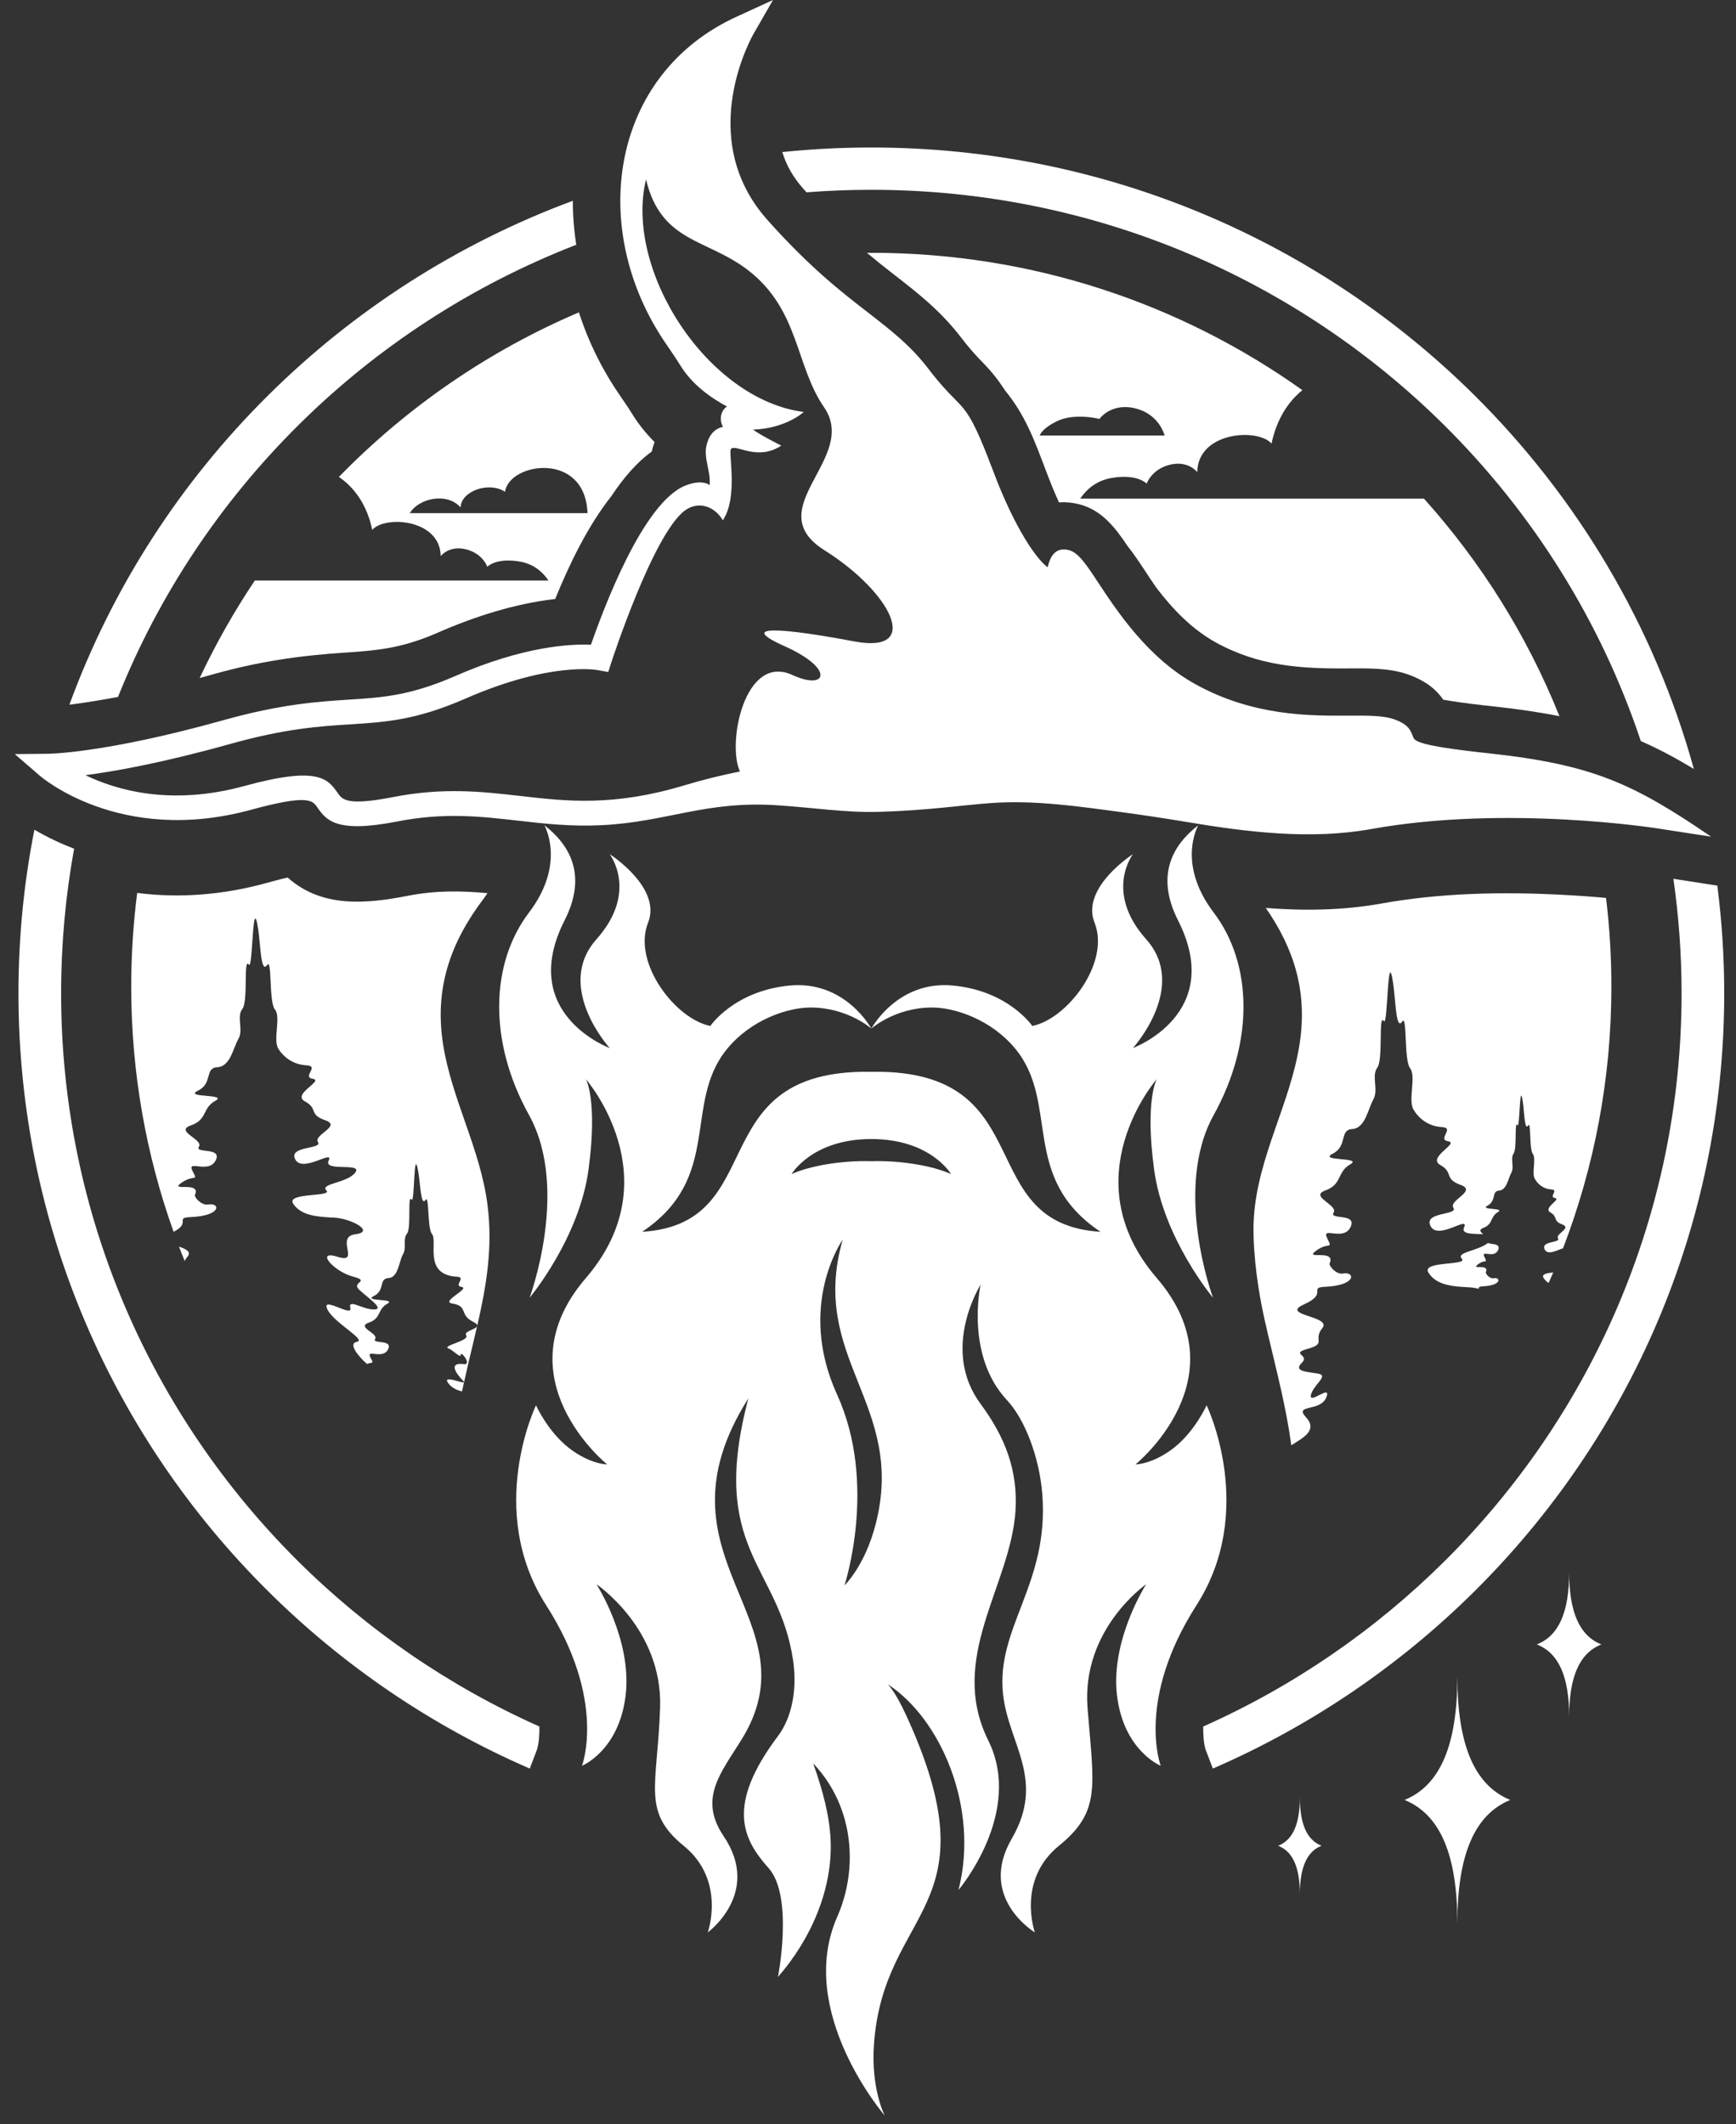 <svg width="112" height="137" viewBox="0 0 112 137" fill="none" xmlns="http://www.w3.org/2000/svg">
<rect x="0" y="0" width="112" height="137" fill="#333333" stroke="none"/>
<path d="M4.477 45.454C7.249 37.877 11.668 31.079 17.308 25.493C22.822 20.021 29.507 15.711 36.957 12.951C36.957 13.894 37.029 14.838 37.178 15.788C30.399 18.418 24.307 22.405 19.25 27.424C14.254 32.378 10.265 38.33 7.613 44.953C6.881 45.089 6.155 45.214 5.423 45.324C5.125 45.367 4.801 45.411 4.477 45.454ZM34.178 114.073C27.84 111.323 22.128 107.428 17.308 102.644C7.349 92.775 1.191 79.136 1.191 64.068C1.191 60.457 1.543 56.927 2.22 53.517C3.046 54.003 3.948 54.423 4.784 54.745C4.229 57.768 3.943 60.888 3.943 64.068C3.943 78.378 9.792 91.335 19.25 100.718C23.707 105.137 28.973 108.765 34.8 111.361C34.806 111.863 34.773 112.442 34.646 112.846L34.178 114.073ZM110.795 57.124C111.087 59.399 111.24 61.717 111.24 64.068C111.24 79.136 105.078 92.775 95.123 102.644C90.298 107.428 84.587 111.323 78.248 114.073L77.78 112.846C77.653 112.442 77.62 111.863 77.626 111.361C83.458 108.765 88.719 105.137 93.176 100.718C102.635 91.335 108.489 78.378 108.489 64.068C108.489 61.559 108.307 59.093 107.961 56.682L110.795 57.124ZM56.216 9.514C71.408 9.514 85.164 15.619 95.123 25.493C101.766 32.083 106.722 40.348 109.282 49.601C108.093 48.88 106.981 48.291 105.859 47.8C103.267 40.031 98.876 33.077 93.176 27.424C83.717 18.041 70.649 12.242 56.216 12.242C54.807 12.242 53.415 12.296 52.034 12.406C51.962 12.324 51.891 12.242 51.814 12.159C51.165 11.434 50.725 10.643 50.471 9.809C52.359 9.612 54.273 9.514 56.216 9.514Z" fill="white"/>
<path fill-rule="evenodd" clip-rule="evenodd" d="M11.916 81.335C11.789 81.029 11.668 80.718 11.547 80.408C11.993 80.56 12.351 80.74 12.108 81.035C12.014 81.144 11.954 81.248 11.916 81.335ZM95.399 83.129C95.189 83.075 94.981 83.042 94.788 83.031C93.671 82.982 92.664 82.884 92.163 82.093C91.657 81.308 94.738 81.651 94.309 81.182C93.919 80.762 95.355 80.696 96.009 80.162C96.124 80.293 96.869 80.151 96.648 80.637C96.378 81.204 95.536 80.582 95.767 81.062C95.993 81.542 95.828 81.188 95.344 81.558C94.865 81.935 96.114 81.471 95.86 82.055C95.822 82.137 96.102 82.502 96.372 82.448C96.813 82.36 96.901 82.911 95.691 82.966C95.399 82.982 95.399 83.037 95.399 83.129ZM100.209 82.071C100.109 82.295 100.016 82.519 99.911 82.748C99.778 82.666 99.669 82.562 99.581 82.421C99.432 82.18 99.823 82.109 100.209 82.071ZM75.139 28.089C75.029 27.724 74.6 26.693 73.29 26.35C71.689 25.935 70.93 27.021 70.93 27.021C70.93 27.021 69.295 26.601 68.145 27.19C67.397 27.565 67.155 27.898 67.078 28.089H75.139ZM26.437 33.098C27.031 32.121 28.858 31.74 29.716 32.732C29.744 31.668 31.554 31.035 32.583 31.723C32.83 29.836 37.755 29.061 37.904 33.098H26.437ZM12.884 43.73C13.913 41.537 15.102 39.443 16.439 37.445H35.383C35.103 37.021 34.541 36.398 33.551 36.224C32 35.951 31.438 36.557 31.438 36.557C31.438 36.557 31.163 35.71 30.068 35.433C28.974 35.154 28.434 35.869 28.434 35.869C28.39 33.457 24.813 33.244 24.016 34.178C23.68 32.569 22.871 31.45 21.864 30.762C26.233 26.278 31.488 22.645 37.348 20.147C37.937 21.98 38.8 23.758 39.934 25.417C40.226 25.848 40.523 26.272 40.793 26.71C41.2 27.37 41.684 27.964 42.228 28.509C42.157 28.712 42.097 28.913 42.047 29.127C41.084 29.82 40.215 30.834 39.439 32.007C37.893 33.955 36.693 36.491 35.818 38.635C33.221 38.929 30.558 39.792 28.297 40.785C26.107 41.74 24.648 41.941 22.332 42.089C19.261 42.286 16.675 42.672 13.688 43.507C13.424 43.583 13.154 43.66 12.884 43.73ZM30.795 85.492C30.783 85.421 30.706 85.345 30.509 85.246C29.606 84.799 30.239 84.248 29.166 84.074C28.412 83.948 30.349 83.103 29.788 83.01C29.221 82.922 30.123 82.382 29.48 82.349C27.273 82.224 28.269 80.064 27.867 79.589C27.554 79.213 27.708 77.003 27.449 77.401C27.157 77.849 27.114 76.338 26.987 75.596C26.673 73.741 26.767 77.669 26.552 77.374C26.271 76.981 26.552 79.185 26.261 79.562C25.969 79.938 26.255 80.456 25.997 80.904C25.738 81.351 25.705 82.404 25.061 82.437C24.417 82.475 24.863 83.228 24.12 83.593C23.383 83.959 25.633 83.74 24.984 84.095C24.334 84.456 24.616 85.028 23.79 85.312C22.965 85.601 24.428 85.999 24.203 86.359C23.977 86.714 25.375 86.359 25.033 87.036C24.698 87.718 23.592 86.976 23.895 87.554C24.142 88.012 24.043 87.832 23.674 87.974C23.058 87.434 22.464 86.643 23.014 86.55C23.696 86.43 21.528 85.328 21.116 84.439C20.703 83.549 22.767 85.001 22.602 84.368C22.436 83.735 23.377 84.461 24.12 84.461C24.863 84.461 23.74 83.714 23.179 83.195C22.618 82.682 23.972 82.66 22.745 82.333C21.518 82 20.301 80.598 21.793 81.067C23.284 81.537 21.595 79.78 22.921 79.611C24.247 79.447 22.64 78.58 21.528 78.536C20.417 78.487 19.421 78.394 18.92 77.647C18.42 76.894 21.485 77.222 21.055 76.78C20.626 76.332 22.425 76.311 22.921 75.628C23.422 74.952 20.835 75.607 21.204 74.859C21.567 74.106 19.531 75.678 19.052 74.788C18.568 73.899 20.835 74.134 20.516 73.665C20.197 73.195 22.073 72.633 20.984 72.257C19.889 71.88 20.549 71.51 19.674 71.04C18.805 70.571 20.918 69.704 20.186 69.584C19.448 69.469 20.637 68.766 19.79 68.716C18.948 68.673 18.32 68.225 17.957 67.642C17.594 67.058 18.144 65.601 17.737 65.11C17.33 64.619 17.572 61.739 17.226 62.252C16.829 62.835 16.802 60.866 16.653 59.901C16.273 57.473 16.323 62.601 16.053 62.219C15.69 61.701 16.026 64.587 15.635 65.078C15.245 65.569 15.723 66.436 15.376 67.02C15.036 67.609 14.865 68.787 14.023 68.836C13.181 68.88 13.748 69.873 12.774 70.347C11.8 70.827 14.749 70.538 13.891 71.002C13.038 71.471 13.396 72.219 12.312 72.59C11.233 72.966 13.137 73.49 12.835 73.959C12.532 74.423 14.364 73.959 13.913 74.848C13.462 75.738 12.026 74.766 12.417 75.519C12.802 76.267 12.516 75.716 11.696 76.299C10.881 76.883 13.005 76.157 12.576 77.074C12.516 77.205 12.989 77.772 13.445 77.691C14.194 77.554 14.348 78.416 12.29 78.503C11.25 78.547 12.356 78.858 11.2 79.453C9.429 74.51 8.466 69.191 8.466 63.643C8.466 61.592 8.598 59.573 8.851 57.593C11.624 57.953 14.452 57.707 17.187 56.955C17.638 56.835 18.095 56.704 18.557 56.6C20.742 58.548 23.542 58.319 26.316 57.778C28.11 57.429 29.722 57.451 31.449 57.609C31.372 57.724 31.296 57.838 31.218 57.942C29.045 60.806 28.027 63.757 28.582 67.336C29.133 70.893 30.993 74.101 31.449 77.701C31.802 80.434 31.389 82.895 30.795 85.492ZM29.942 89.147C29.936 89.131 29.925 89.114 29.903 89.087C29.331 88.503 28.968 87.865 29.915 87.985C30.492 88.062 29.71 87.079 29.727 87.38C29.738 87.652 29.215 87.074 28.968 86.992C28.39 86.807 30.327 86.49 30.079 86.13C29.903 85.874 30.662 85.765 30.778 85.552C30.685 85.956 30.591 86.365 30.492 86.774C30.305 87.538 30.118 88.329 29.942 89.147ZM29.809 89.747C29.43 89.654 29.105 89.491 28.896 89.18C28.55 88.673 29.859 89.251 29.936 89.158C29.898 89.354 29.854 89.551 29.809 89.747ZM103.614 57.915C103.845 59.791 103.96 61.706 103.96 63.643C103.96 69.589 102.854 75.274 100.84 80.516C100.566 80.582 99.867 81.013 99.659 80.593C99.377 80.026 100.703 80.178 100.517 79.878C100.334 79.578 101.43 79.218 100.791 78.978C100.153 78.738 100.538 78.503 100.026 78.204C99.514 77.903 100.753 77.352 100.324 77.276C99.895 77.2 100.588 76.752 100.092 76.72C99.597 76.692 99.228 76.408 99.019 76.032C98.805 75.661 99.13 74.734 98.887 74.417C98.652 74.106 98.789 72.262 98.591 72.595C98.358 72.966 98.342 71.706 98.249 71.089C98.029 69.54 98.062 72.819 97.903 72.573C97.687 72.241 97.886 74.085 97.655 74.395C97.423 74.712 97.71 75.263 97.506 75.639C97.303 76.01 97.204 76.769 96.708 76.796C96.219 76.823 96.549 77.456 95.977 77.761C95.405 78.067 97.137 77.882 96.637 78.182C96.13 78.481 96.34 78.956 95.707 79.197C95.393 79.311 95.509 79.458 95.691 79.605C95.085 79.578 94.238 79.633 94.458 79.163C94.821 78.373 92.774 80.026 92.296 79.087C91.811 78.149 94.089 78.394 93.77 77.903C93.445 77.412 95.332 76.818 94.232 76.425C93.137 76.032 93.798 75.634 92.923 75.143C92.043 74.652 94.172 73.735 93.434 73.615C92.697 73.49 93.885 72.748 93.038 72.699C92.191 72.65 91.558 72.186 91.195 71.57C90.826 70.953 91.382 69.42 90.975 68.902C90.562 68.384 90.804 65.356 90.457 65.896C90.061 66.512 90.034 64.434 89.88 63.419C89.5 60.866 89.55 66.267 89.28 65.858C88.912 65.317 89.253 68.351 88.856 68.869C88.466 69.387 88.95 70.298 88.603 70.915C88.257 71.531 88.081 72.775 87.239 72.824C86.391 72.874 86.964 73.915 85.979 74.417C84.999 74.919 87.971 74.614 87.107 75.105C86.243 75.601 86.606 76.381 85.517 76.78C84.433 77.172 86.347 77.718 86.039 78.214C85.737 78.705 87.58 78.214 87.129 79.153C86.672 80.086 85.23 79.065 85.621 79.856C86.011 80.647 85.72 80.064 84.9 80.68C84.075 81.291 86.21 80.533 85.781 81.493C85.72 81.629 86.198 82.23 86.655 82.142C87.409 81.995 87.563 82.906 85.494 82.999C84.377 83.048 85.72 83.419 84.13 84.133C82.534 84.848 85.946 84.87 85.313 85.661C84.68 86.447 85.615 86.648 84.394 86.992C83.178 87.336 84.537 87.363 83.987 87.903C83.436 88.449 84.262 88.471 85.021 88.596C85.786 88.716 84.724 89.311 84.576 89.976C84.433 90.642 85.946 89.212 85.561 90.145C85.175 91.084 83.447 90.543 84.267 91.427C85.049 92.279 84.003 92.769 83.31 93.222C82.98 90.773 82.369 88.471 81.791 86.01C81.665 85.47 81.543 84.935 81.433 84.395C81.076 82.633 80.773 80.211 80.9 78.433C81.186 74.521 83.255 71.144 83.844 67.336C84.361 64.019 83.519 61.237 81.665 58.564C84.146 58.755 86.644 58.722 89.109 58.28C92.912 57.593 96.891 57.511 100.741 57.713C101.699 57.762 102.657 57.828 103.614 57.915ZM56.216 16.306C66.593 16.306 76.195 19.589 84.025 25.165C83.095 25.918 82.363 27.053 82.033 28.613C81.169 27.599 77.284 27.834 77.241 30.451C77.241 30.451 76.657 29.678 75.469 29.977C74.28 30.278 73.978 31.194 73.978 31.194C73.978 31.194 73.367 30.533 71.689 30.834C70.61 31.025 70 31.701 69.697 32.159H91.866C95.552 36.262 98.529 41.003 100.61 46.196C99.339 45.94 97.951 45.738 96.356 45.563C95.405 45.46 94.436 45.35 93.484 45.193C93.374 45.176 93.247 45.154 93.115 45.133C92.582 44.363 91.844 43.861 90.837 43.501C89.632 43.076 88.268 43.108 87.002 43.114C83.888 43.136 81.202 42.967 78.402 41.417C76.889 40.572 75.673 39.306 74.616 37.925C74.358 37.555 74.11 37.184 73.873 36.818C73.51 36.272 73.152 35.728 72.756 35.236C71.958 34.041 71.078 32.88 69.587 32.515C69.147 32.411 68.723 32.372 68.321 32.405C68.03 31.766 67.766 31.118 67.523 30.473C66.742 28.412 66.153 26.774 64.822 25.16C64.442 24.561 63.991 23.981 63.413 23.392C62.907 22.88 62.472 22.378 62.032 21.804C60.744 20.119 59.33 18.985 57.668 17.703C57.063 17.233 56.485 16.77 55.93 16.306C56.023 16.306 56.117 16.306 56.216 16.306Z" fill="white"/>
<path fill-rule="evenodd" clip-rule="evenodd" d="M94.023 108.138C94.023 112.535 92.928 115.153 90.617 116.097C92.928 117.041 94.023 119.66 94.023 124.057C94.023 119.66 95.123 117.041 97.435 116.097C95.123 115.153 94.023 112.535 94.023 108.138Z" fill="white"/>
<path fill-rule="evenodd" clip-rule="evenodd" d="M101.236 101.411C101.236 103.981 100.564 105.514 99.15 106.065C100.564 106.621 101.236 108.148 101.236 110.724C101.236 108.148 101.907 106.621 103.315 106.065C101.907 105.514 101.236 103.981 101.236 101.411Z" fill="white"/>
<path fill-rule="evenodd" clip-rule="evenodd" d="M83.862 115.92C83.862 117.649 83.411 118.68 82.464 119.052C83.411 119.422 83.862 120.453 83.862 122.183C83.862 120.453 84.313 119.422 85.26 119.052C84.313 118.68 83.862 117.649 83.862 115.92Z" fill="white"/>
<path d="M29.369 43.605C33.777 41.674 36.825 41.527 38.124 41.587C38.872 39.453 41.459 32.394 44.232 31.314C45.327 30.884 45.789 31.292 45.789 31.292C45.789 31.292 45.811 30.916 45.751 30.583C45.657 29.967 45.448 29.35 45.569 28.788C45.701 28.151 46.015 27.681 46.642 27.527C46.554 27.37 46.505 27.195 46.505 27.009C46.505 26.689 46.62 26.416 46.901 26.219C45.833 25.647 44.656 24.806 43.896 23.573C43.621 23.131 43.291 22.645 42.944 22.143C37.904 14.768 39.335 4.773 47.588 1.048L49.872 0L48.629 2.16C48.617 2.181 44.733 8.827 49.509 14.185C52.255 17.267 54.334 18.87 56.035 20.185C57.537 21.352 58.758 22.296 59.914 23.812C60.656 24.778 61.135 25.264 61.509 25.647C62.412 26.557 62.77 26.922 64.118 30.49C65.086 33.059 66.22 35.133 67.144 36.169C67.309 36.356 67.463 36.497 67.59 36.589L67.606 36.519C67.832 35.624 68.278 35.318 68.954 35.481C69.571 35.635 70.088 36.415 70.826 37.539C72.063 39.415 74.049 42.433 77.109 44.123C80.851 46.202 84.526 46.174 87.019 46.158C88.263 46.153 89.237 46.148 89.941 46.393C90.865 46.72 91.008 47.107 91.162 47.517C91.267 47.789 91.382 48.09 96.071 48.591C102.755 49.317 105.38 50.544 110.394 53.965L106.911 53.43C106.883 53.425 97.204 51.897 88.461 53.474C84.581 54.172 80.515 53.687 76.487 53.005C75.106 52.776 73.764 52.574 72.437 52.394C69.62 52.018 66.759 51.592 63.92 51.799C61.95 51.941 59.908 52.274 56.634 52.367C54.555 52.421 52.425 52.088 50.153 51.941C45.519 51.636 43.049 53.01 38.856 53.223C36.842 53.327 35.109 53.125 33.386 52.929C31.015 52.661 28.665 52.388 25.612 52.989C21.65 53.763 21.039 52.885 20.461 52.061C20.159 51.63 19.878 51.226 16.219 52.225C7.701 54.56 2.562 50.032 2.545 50.015L0.955 48.64L3.073 48.619C3.084 48.619 6.716 48.608 14.409 46.453C18.161 45.406 20.483 45.258 22.503 45.127C24.66 44.991 26.453 44.877 29.369 43.605ZM38.542 43.218C38.536 43.218 35.544 42.645 30.025 45.062C26.844 46.447 24.924 46.573 22.613 46.72C20.67 46.84 18.431 46.982 14.849 47.986C10.54 49.191 7.443 49.748 5.511 49.999C7.52 50.97 11.046 51.996 15.784 50.692C20.555 49.388 21.154 50.244 21.793 51.155C22.079 51.565 22.376 51.99 25.298 51.423C28.599 50.773 31.075 51.057 33.573 51.341C36.556 51.685 39.582 52.028 44.138 50.659C45.332 50.299 46.532 50.005 47.737 49.759C46.889 47.931 48.045 42.116 51.132 43.541C53.344 44.56 53.894 43.146 50.626 41.684C47.352 40.217 50.703 40.539 55.121 41.373C59.545 42.204 57.482 38.188 53.195 35.493C48.909 32.804 55.435 29.557 53.168 26.273C51.302 23.567 51.578 19.989 48.265 17.43C45.618 15.384 42.653 15.667 41.679 11.571C40.259 17.43 45.64 25.772 51.858 26.573C51.341 27.015 50.197 27.659 48.584 27.708C48.947 28.008 50.406 28.744 50.406 28.744C48.849 29.754 47.561 28.652 47.17 28.941C46.95 29.105 47.66 32.017 46.636 33.561C46.108 32.651 45.046 32.28 44.171 32.94C42.124 34.483 39.467 42.651 39.456 42.678L39.241 43.344L38.542 43.218Z" fill="white"/>
<path fill-rule="evenodd" clip-rule="evenodd" d="M55.573 69.131H56.855C67.122 69.344 62.753 78.935 71.002 79.453C65.747 75.939 68.415 71.145 65.488 67.626C63.959 65.782 61.642 64.985 60.129 64.985C57.741 64.985 56.216 66.344 56.216 66.344C56.216 66.344 54.687 64.985 52.299 64.985C50.775 64.985 48.436 65.793 46.906 67.658C44.023 71.177 46.669 75.951 41.426 79.453C49.674 78.935 45.305 69.344 55.573 69.131ZM56.216 74.897C54.373 74.843 52.304 75.171 51.072 75.727C51.072 75.727 52.387 73.468 56.216 73.468C60.041 73.468 61.356 75.727 61.356 75.727C60.123 75.171 58.054 74.843 56.216 74.897ZM54.368 79.96C54.368 79.96 51.374 84.177 54.005 89.95C56.64 95.716 54.483 102.257 54.483 102.257C54.483 102.257 55.782 101.04 56.486 98.34C58.506 90.582 52.15 87.674 54.368 79.96ZM77.302 53.234C77.043 53.747 76.13 55.994 78.303 58.859C80.78 62.121 80.95 67.14 78.303 71.919C75.651 76.698 78.259 83.703 78.259 83.703C78.259 83.703 75.051 79.884 74.457 75.421C73.857 70.964 74.628 69.606 74.628 69.606C74.628 69.606 69.07 75.978 74.628 82.431C80.18 88.88 73.257 94.455 73.257 94.455C73.257 94.455 74.369 94.455 75.739 93.381C77.104 92.306 77.846 90.642 77.846 90.642C77.846 90.642 81.121 97.407 77.192 103.539C73.263 109.67 74.886 113.893 74.886 113.893C74.886 113.893 72.493 112.933 72.064 109.349C71.64 105.765 73.945 102.186 73.945 102.186C73.945 102.186 69.758 105.077 70.165 110.178C70.572 115.273 71.04 116.839 68.305 119.065C65.571 121.296 66.765 124.64 66.765 124.64C66.765 124.64 63.056 122.414 65.268 118.607C67.48 114.799 65.087 112.518 64.718 109.327C64.217 104.99 67.711 102.169 67.243 96.354C67.051 93.975 66.121 91.548 64.966 90.309C62.247 87.402 63.265 82.863 63.265 82.863C63.265 82.863 60.641 87.008 63.265 90.555C64.85 92.693 65.675 94.848 65.516 97.434C65.213 102.262 61.114 106.921 63.76 112.262C66.071 116.926 61.84 121.902 61.84 121.902C63.199 116.561 60.657 110.827 57.273 108.634C57.273 108.634 57.735 109.054 58.45 110.609C64.245 123.189 56.992 122.998 56.382 131.896C56.189 134.755 57.08 136.457 57.08 136.457C57.08 136.457 51.319 129.763 54.01 123.647C54.885 121.656 55.061 119.43 54.511 117.396C54.148 116.053 53.471 114.799 52.464 113.74C53.091 115.508 53.509 117.085 53.586 118.655C53.741 121.853 52.293 125.121 50.191 127.51C50.191 127.51 51.215 122.333 49.592 120.499C47.968 118.672 46.775 116.517 50.191 111.978C51.16 110.685 51.43 108.803 51.16 107.041C50.224 100.92 45.701 99.955 48.282 90.195C41.718 100.554 52.706 104.406 47.82 112.24C46.499 114.362 45.052 116.015 46.686 118.432C49.162 122.093 45.663 124.64 45.663 124.64C45.663 124.64 46.857 121.296 44.122 119.065C41.388 116.839 42.416 115.246 42.587 110.145C42.757 105.05 38.482 102.186 38.482 102.186C38.482 102.186 40.793 105.765 40.364 109.349C39.935 112.933 37.547 113.893 37.547 113.893C37.547 113.893 39.17 109.67 35.236 103.539C31.307 97.407 34.581 90.642 34.581 90.642C34.581 90.642 35.324 92.306 36.688 93.381C38.058 94.455 39.17 94.455 39.17 94.455C39.17 94.455 32.248 88.88 37.8 82.431C43.357 75.978 37.8 69.606 37.8 69.606C37.8 69.606 38.57 70.964 37.971 75.421C37.376 79.884 34.168 83.703 34.168 83.703C34.168 83.703 36.777 76.698 34.13 71.919C31.478 67.14 31.648 62.121 34.13 58.859C36.297 55.994 35.384 53.747 35.126 53.234C36.738 54.478 37.915 56.431 36.43 59.355C33.354 65.405 39.335 67.598 39.335 67.598C39.335 67.598 35.747 63.654 38.477 60.588C41.212 57.522 39.335 55.094 39.335 55.094C39.335 55.094 42.713 57.249 41.811 59.513C40.782 62.099 43.583 65.733 45.828 66.174C45.828 66.174 47.363 63.905 50.951 63.567C54.538 63.228 56.216 66.344 56.216 66.344C56.216 66.344 57.889 63.228 61.477 63.567C65.064 63.905 66.6 66.174 66.6 66.174C68.845 65.733 71.645 62.099 70.616 59.513C69.714 57.249 73.093 55.094 73.093 55.094C73.093 55.094 71.216 57.522 73.951 60.588C76.686 63.654 73.093 67.598 73.093 67.598C73.093 67.598 79.073 65.405 75.998 59.355C74.518 56.431 75.69 54.478 77.302 53.234Z" fill="white"/>
</svg>
